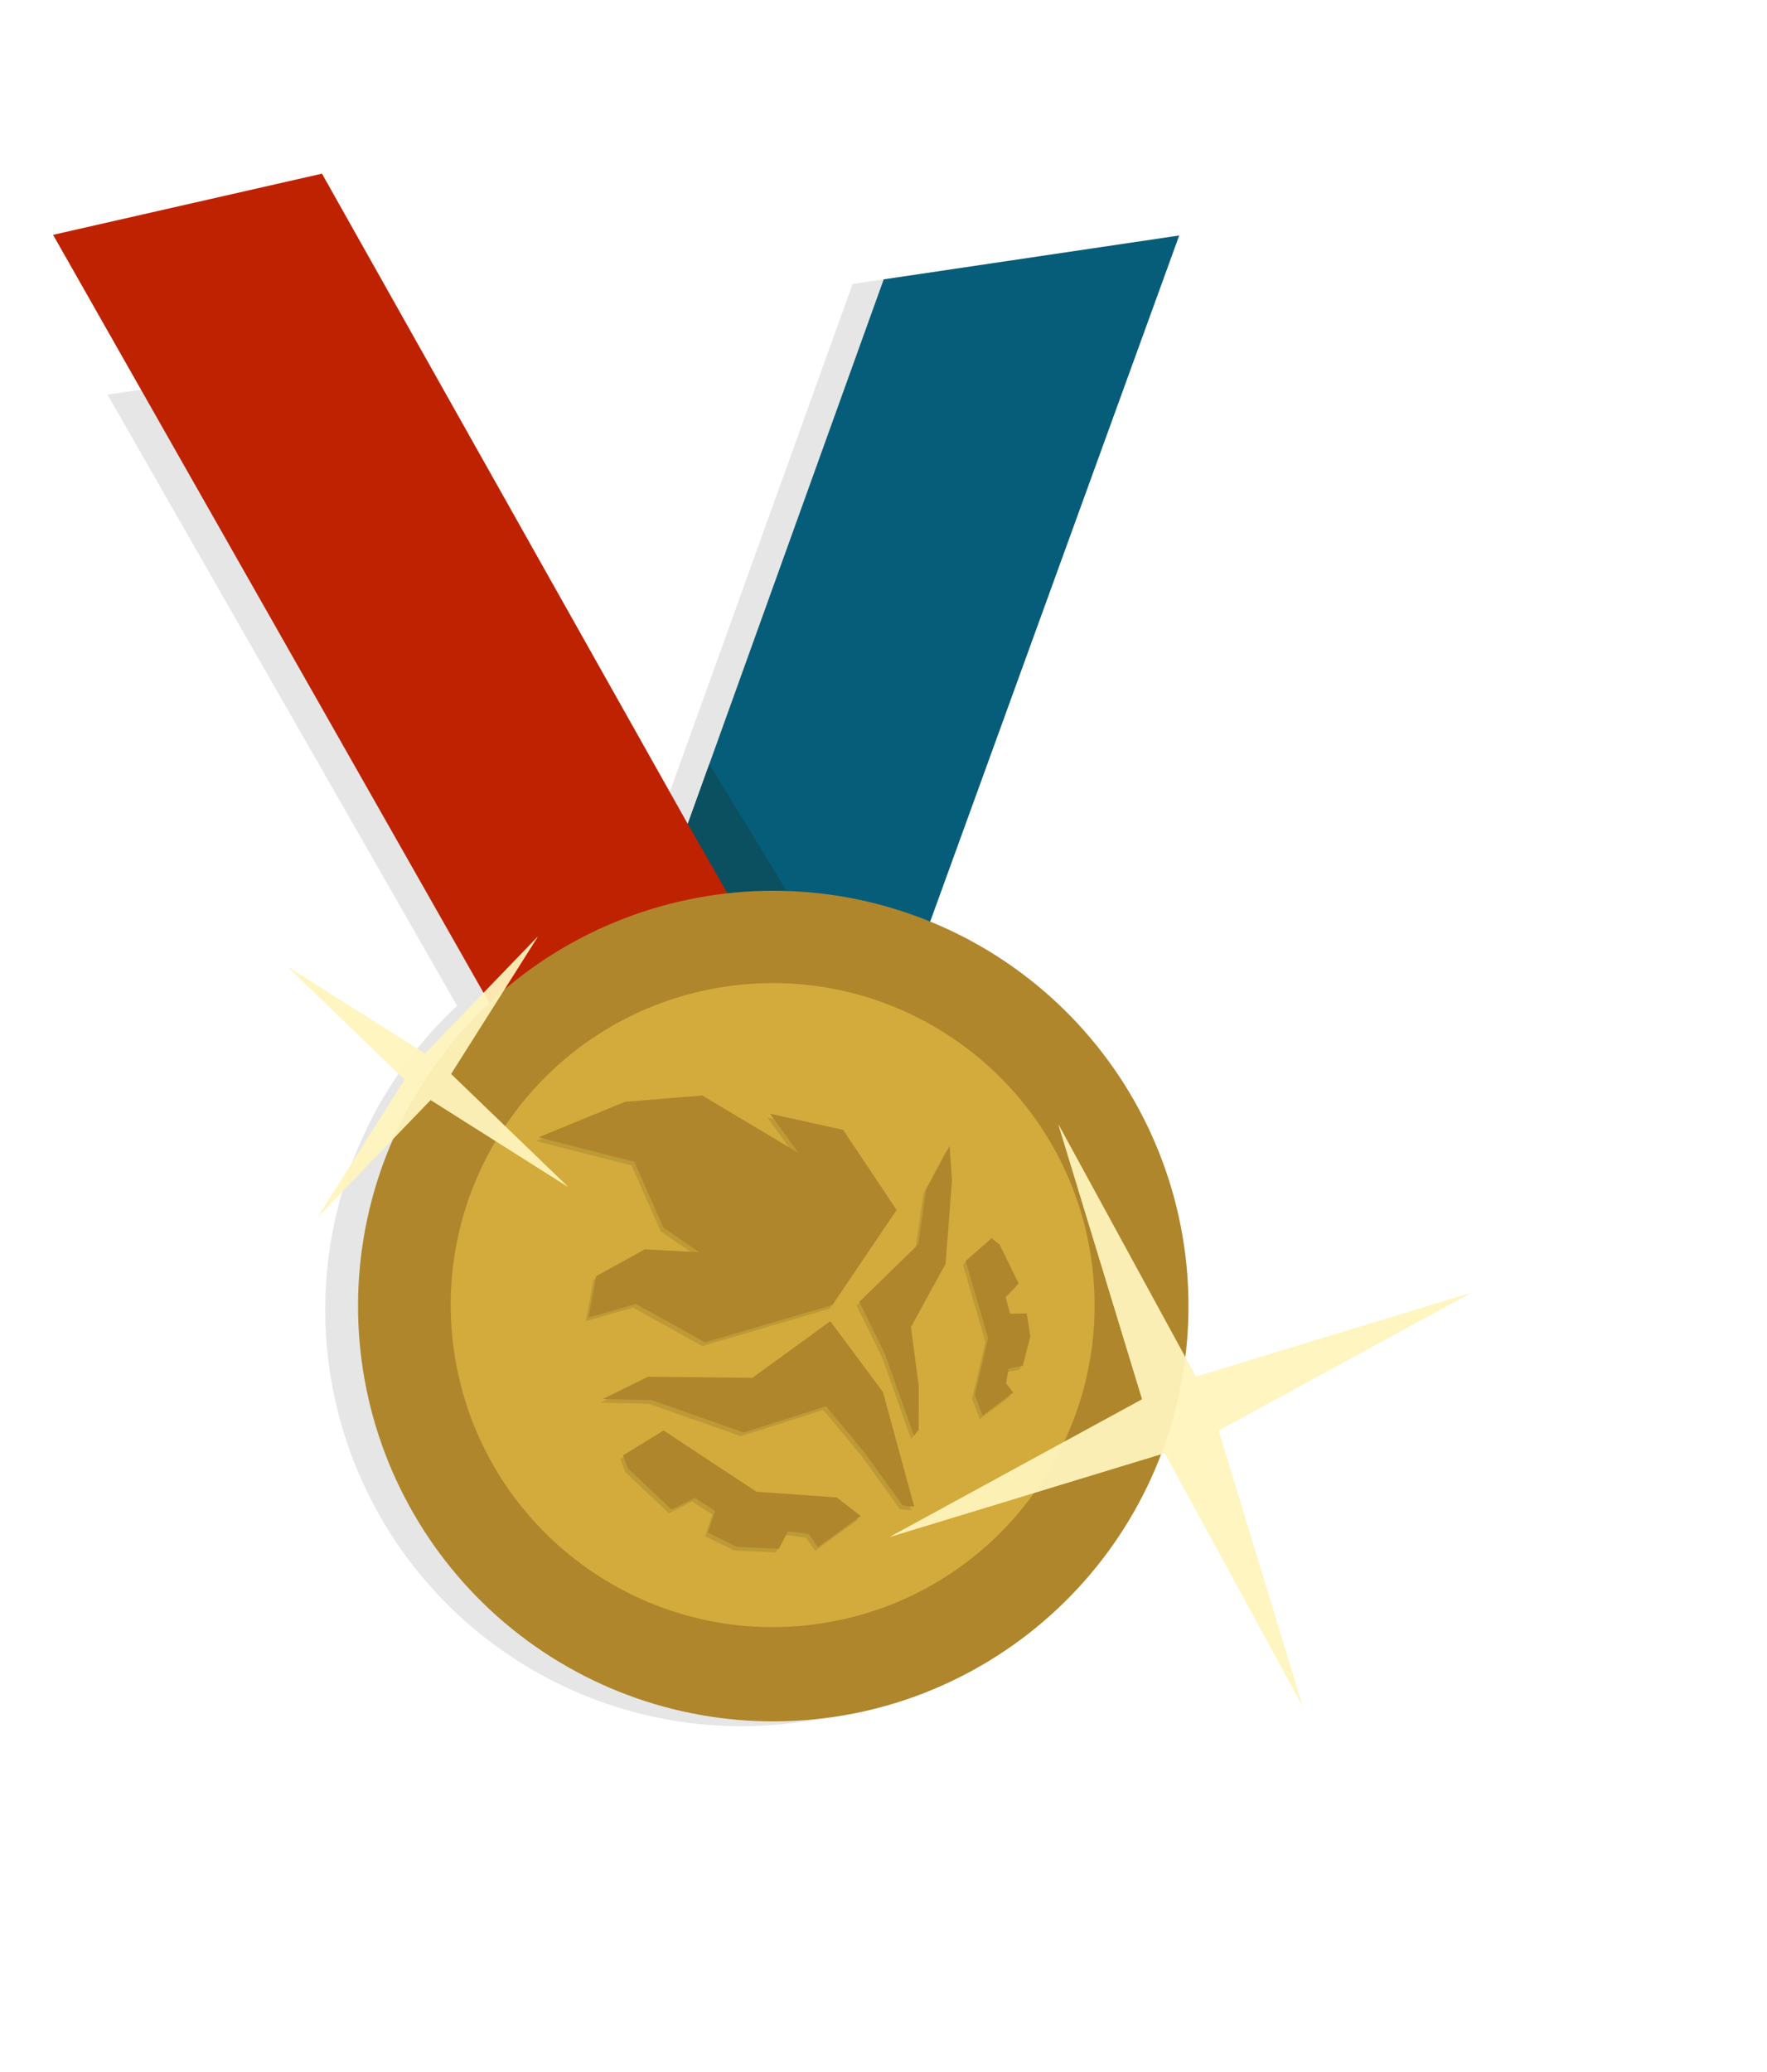 <svg width="621" height="728" viewBox="0 0 621 728" fill="none" xmlns="http://www.w3.org/2000/svg">
<path opacity="0.1" d="M347.713 342.753C337.982 335.524 327.388 329.536 316.177 324.925L402.282 85.598L401.93 84.604L299.636 99.788L238.345 270.12L230.768 291.178L135.231 124.193L37.774 138.659L160.629 353.395C141.497 371.307 127.526 394.028 120.176 419.184C112.827 444.341 112.368 471.01 118.849 496.404C125.329 521.798 138.511 544.986 157.016 563.545C175.521 582.104 198.671 595.352 224.046 601.906C256.908 610.398 291.699 607.198 322.46 592.853C353.221 578.509 378.037 553.914 392.654 523.282C407.272 492.65 410.782 457.888 402.582 424.952C394.383 392.016 374.986 362.957 347.713 342.753Z" fill="black"/>
<path d="M414.426 82.75L327.114 323.268L316.659 352.319L296.23 345.452L268.317 336.085L229.636 323.098L231.514 317.881L241.706 289.561L241.705 289.555L249.281 268.498L310.573 98.166L412.867 82.981L414.426 82.75Z" fill="#065D79"/>
<path d="M296.23 345.451L229.636 323.097L249.281 268.497L296.23 345.451Z" fill="#0B5060"/>
<path d="M269.268 337.695L251.804 347.192L188.746 381.492L188.633 381.556L171.59 351.77L18.653 82.519L113.153 61.019L241.73 289.558L255.271 313.227L268.342 336.082L269.268 337.695Z" fill="#BF2201"/>
<path d="M293.025 603.299C257.235 608.572 220.763 600.363 190.683 580.266C160.604 560.169 139.061 529.615 130.234 494.533C121.408 459.45 125.926 422.34 142.913 390.401C159.9 358.461 188.145 333.97 222.168 321.677C256.191 309.385 293.568 310.168 327.046 323.874C360.525 337.58 387.72 363.233 403.354 395.856C418.989 428.479 421.95 465.746 411.661 500.428C401.373 535.11 378.57 564.734 347.675 583.554C330.974 593.748 312.385 600.464 293.025 603.299Z" fill="#AF862B"/>
<path d="M288.159 570.504C349.966 561.33 392.633 503.787 383.458 441.98C374.284 380.173 316.742 337.506 254.934 346.681C193.127 355.855 150.46 413.398 159.635 475.205C168.809 537.012 226.352 579.679 288.159 570.504Z" fill="#D3AB3C"/>
<g opacity="0.1">
<path d="M309.361 490.481L290.829 465.552L263.466 485.434L226.768 485.065L210.854 492.9L228.008 493.262L260.388 504.666L289.331 495.426L302.978 511.855L316.286 530.318L317.674 530.455L317.828 530.514L317.82 530.463L320.317 530.708L309.361 490.481Z" fill="black"/>
<path d="M332.766 403.96L324.507 419.36L321.754 438.549L301.012 458.763L309.979 476.893L320.191 505.681L320.731 505.083L321.888 503.789L321.915 488.296L319.175 467.607L331.363 445.371L333.599 416.038L332.766 403.96Z" fill="black"/>
<path d="M264.862 525.474L232.253 503.944L217.991 512.715L219.751 517.287L235.071 531.74L243.216 527.605L250.371 532.191L247.814 539.847L258.02 544.817L272.733 545.541L275.975 539.366L283.24 540.311L286.47 544.945L301.509 533.999L293.101 527.477L264.862 525.474Z" fill="black"/>
<path d="M358.482 481.247L361.127 470.932L359.882 462.817L354.05 462.944L352.414 457.015L357.015 452.278L350.307 438.594L347.527 436.401L338.416 444.372L346.301 471.516L341.635 491.449L344.34 498.661L355.113 490.599L352.612 487.388L353.519 482.17L358.482 481.247Z" fill="black"/>
<path d="M216.556 461.171L222.518 459.489L246.822 472.993L291.576 459.853L314.136 426.457L295.342 398.315L269.679 392.662L279.664 406.441L245.839 386.243L218.658 388.469L188.317 400.941L221.946 409.519L232.21 432.703L244.81 441.337L225.658 440.288L208.589 449.703L208.542 449.972L208.54 449.687C208.271 451.204 208.008 452.721 207.739 454.244L205.87 464.182L205.995 464.163L205.98 464.259L216.556 461.171Z" fill="black"/>
</g>
<path d="M310.332 489.171L291.8 464.242L264.436 484.124L227.739 483.755L211.825 491.591L228.979 491.953L261.358 503.356L290.301 494.116L303.948 510.545L317.257 529.008L318.644 529.146L318.798 529.204L318.791 529.153L321.288 529.399L310.332 489.171Z" fill="#AF862B"/>
<path d="M333.736 402.652L325.477 418.052L322.725 437.242L301.983 457.455L310.95 475.586L321.162 504.373L321.701 503.775L322.859 502.481L322.885 486.988L320.146 466.299L332.334 444.063L334.57 414.731L333.736 402.652Z" fill="#AF862B"/>
<path d="M265.831 524.167L233.222 502.636L218.96 511.407L220.72 515.979L236.04 530.433L244.185 526.298L251.339 530.884L248.782 538.539L258.989 543.509L273.701 544.234L276.943 538.058L284.209 539.004L287.438 543.637L302.477 532.692L294.07 526.169L265.831 524.167Z" fill="#AF862B"/>
<path d="M359.452 479.937L362.097 469.622L360.852 461.507L355.019 461.634L353.383 455.706L357.985 450.969L351.277 437.284L348.497 435.091L339.385 443.063L347.271 470.206L342.604 490.139L345.309 497.351L356.083 489.29L353.582 486.078L354.488 480.86L359.452 479.937Z" fill="#AF862B"/>
<path d="M217.525 459.859L223.487 458.177L247.792 471.681L292.546 458.541L315.106 425.145L296.312 397.004L270.649 391.35L280.634 405.13L246.809 384.931L219.628 387.157L189.286 399.63L222.916 408.207L233.18 431.391L245.78 440.025L226.628 438.977L209.559 448.391L209.511 448.66L209.51 448.375C209.241 449.893 208.977 451.409 208.709 452.932L206.84 462.87L206.965 462.852L206.95 462.947L217.525 459.859Z" fill="#AF862B"/>
<g opacity="0.94">
<path d="M371.987 395.161L401.404 491.686L312.814 540.001L409.339 510.584L457.654 599.173L428.237 502.648L516.827 454.333L420.302 483.75L371.987 395.161Z" fill="#FFF4BA" fill-opacity="0.92"/>
<g filter="url(#filter0_f_246_60574)">
<path d="M371.987 395.161L401.404 491.686L312.814 540.001L409.339 510.584L457.654 599.173L428.237 502.648L516.827 454.333L420.302 483.75L371.987 395.161Z" fill="#FFF4BC"/>
</g>
</g>
<g opacity="0.94">
<path d="M101.151 339.748L142.22 379.345L111.739 427.567L151.335 386.499L199.558 416.979L158.489 377.383L188.97 329.16L149.374 370.229L101.151 339.748Z" fill="#FFF4BA" fill-opacity="0.92"/>
<g filter="url(#filter1_f_246_60574)">
<path d="M101.151 339.748L142.22 379.345L111.739 427.567L151.335 386.499L199.558 416.979L158.489 377.383L188.97 329.16L149.374 370.229L101.151 339.748Z" fill="#FFF4BC"/>
</g>
</g>
<defs>
<filter id="filter0_f_246_60574" x="288.952" y="371.299" width="251.737" height="251.737" filterUnits="userSpaceOnUse" color-interpolation-filters="sRGB">
<feFlood flood-opacity="0" result="BackgroundImageFix"/>
<feBlend mode="normal" in="SourceGraphic" in2="BackgroundImageFix" result="shape"/>
<feGaussianBlur stdDeviation="11.931" result="effect1_foregroundBlur_246_60574"/>
</filter>
<filter id="filter1_f_246_60574" x="77.289" y="305.298" width="146.131" height="146.132" filterUnits="userSpaceOnUse" color-interpolation-filters="sRGB">
<feFlood flood-opacity="0" result="BackgroundImageFix"/>
<feBlend mode="normal" in="SourceGraphic" in2="BackgroundImageFix" result="shape"/>
<feGaussianBlur stdDeviation="11.931" result="effect1_foregroundBlur_246_60574"/>
</filter>
</defs>
</svg>
